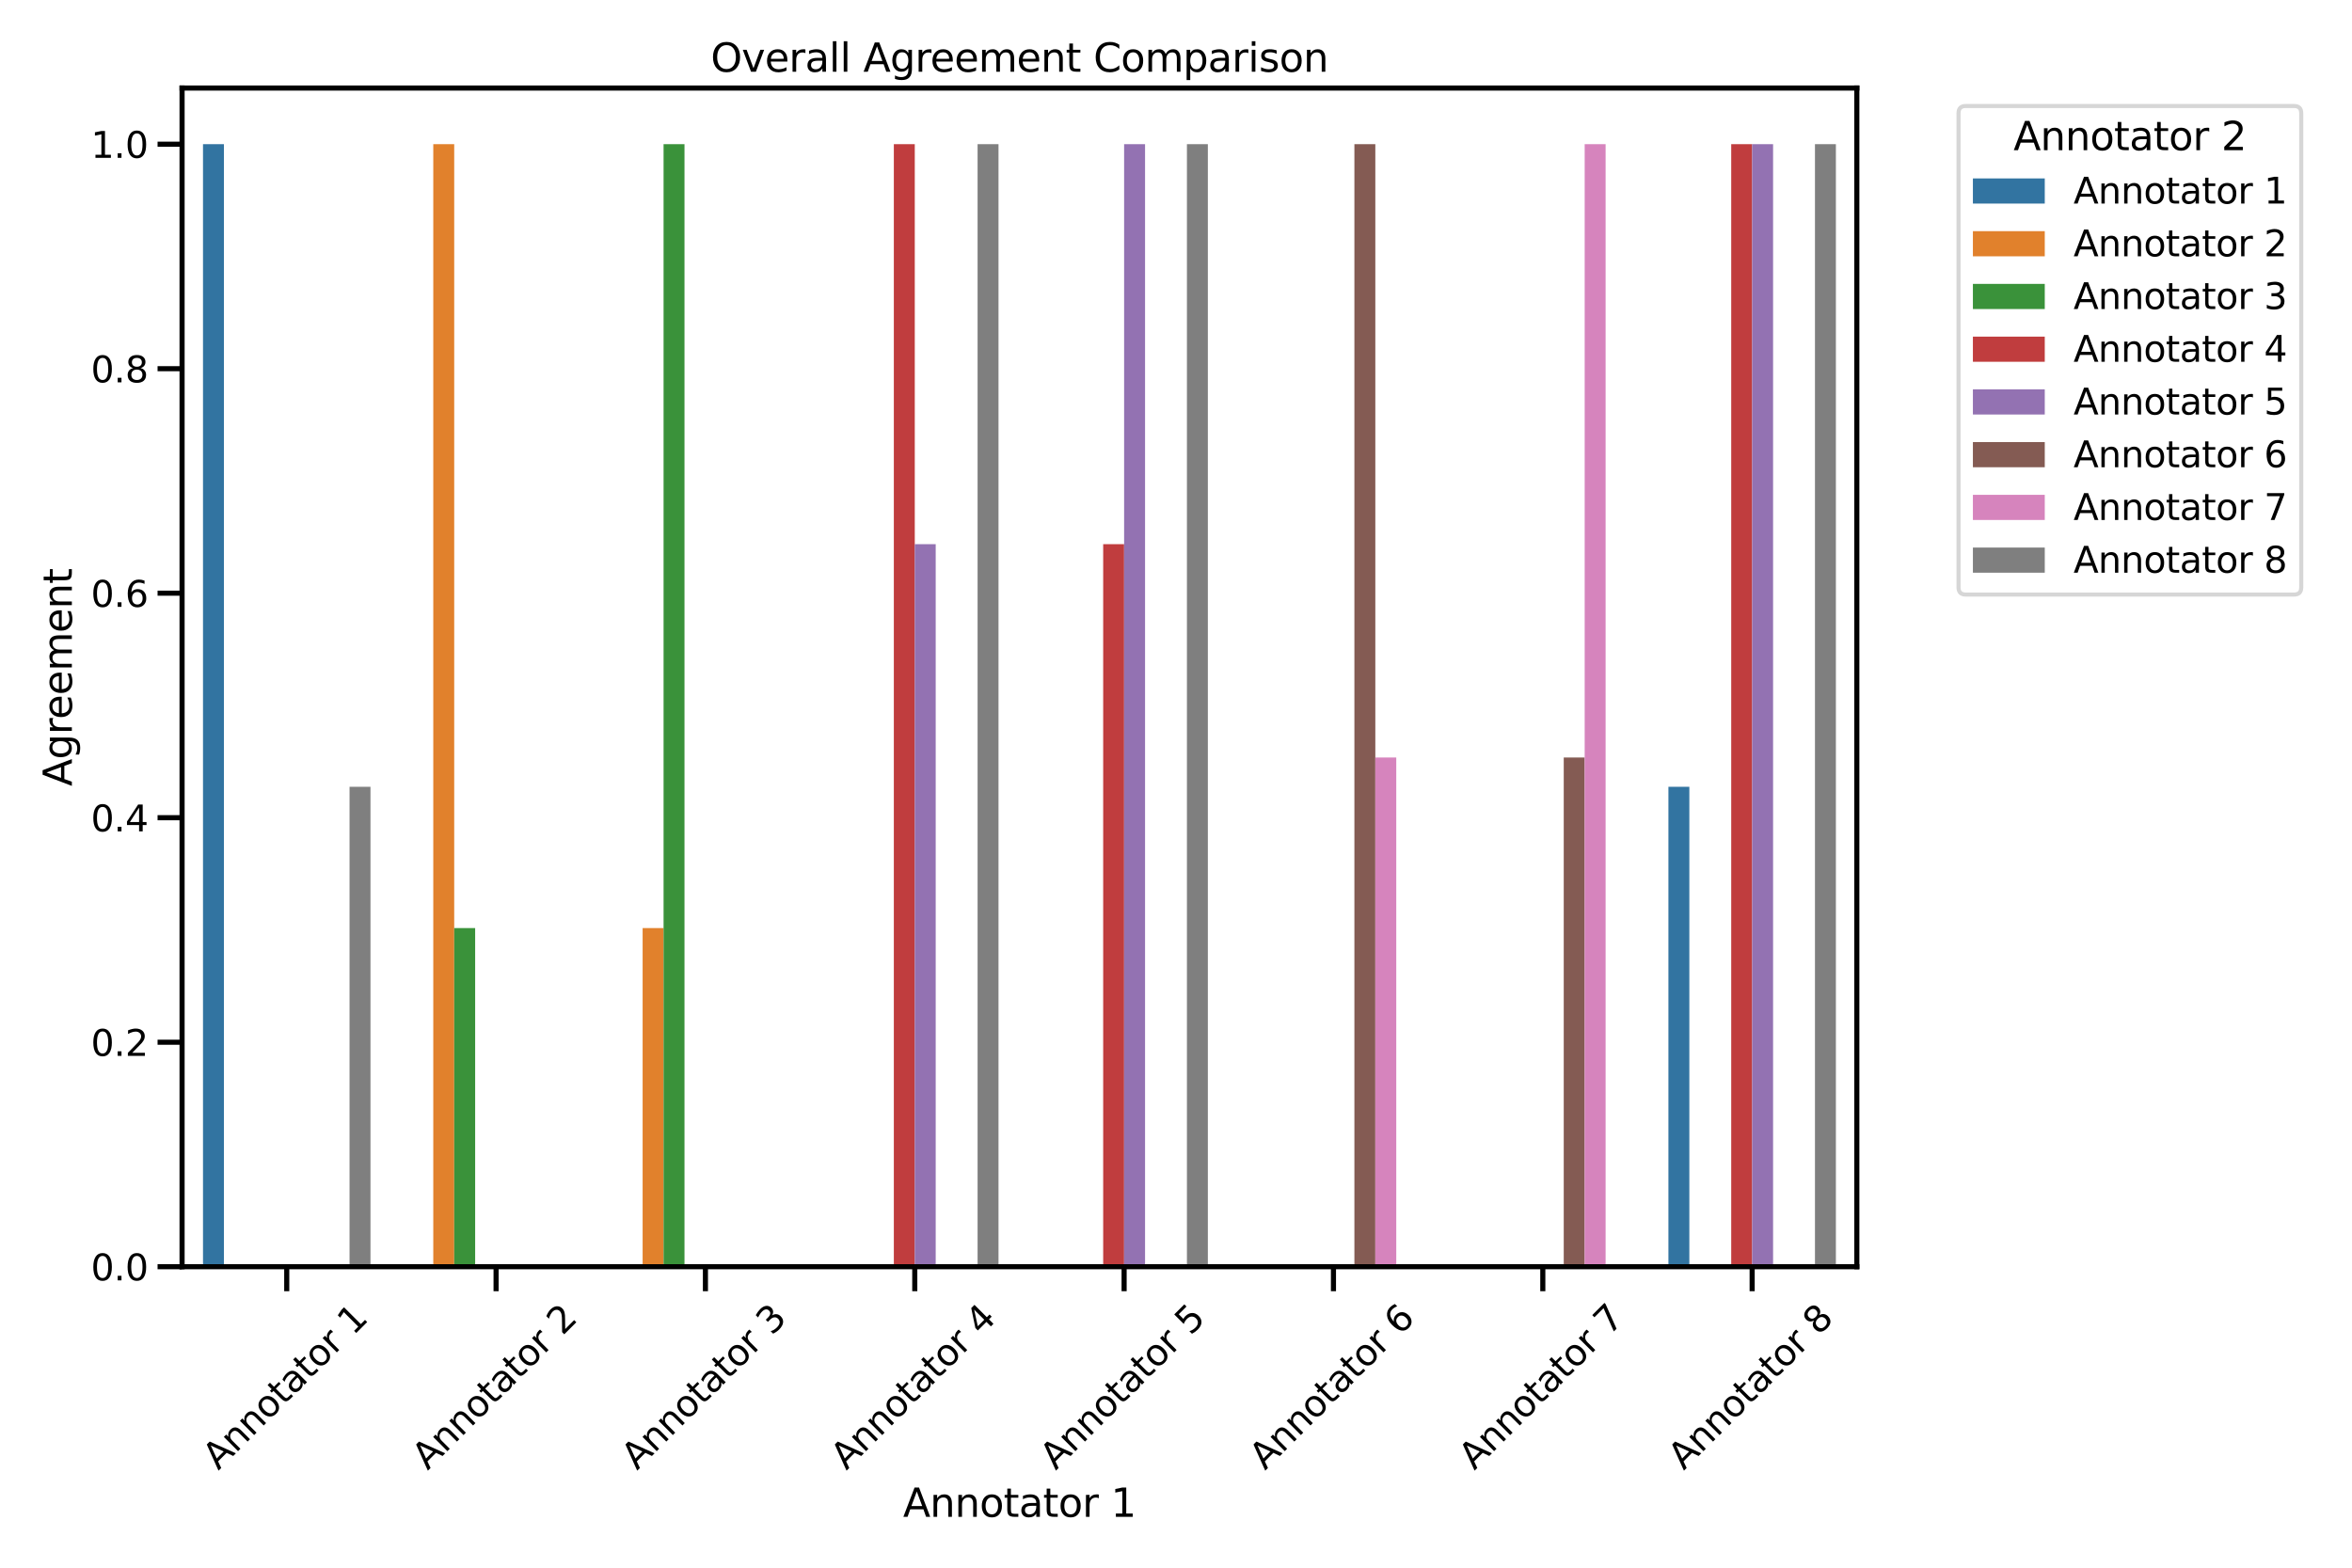 <?xml version="1.0" encoding="utf-8" standalone="no"?>
<!DOCTYPE svg PUBLIC "-//W3C//DTD SVG 1.1//EN"
  "http://www.w3.org/Graphics/SVG/1.1/DTD/svg11.dtd">
<svg xmlns:xlink="http://www.w3.org/1999/xlink" width="864pt" height="576pt" viewBox="0 0 864 576" xmlns="http://www.w3.org/2000/svg" version="1.1">
 <defs>
  <style type="text/css">*{stroke-linejoin: round; stroke-linecap: butt}</style>
 </defs>
 <g id="figure_1">
  <g id="patch_1">
   <path d="M 0 576 
L 864 576 
L 864 0 
L 0 0 
z
" style="fill: #ffffff"/>
  </g>
  <g id="axes_1">
   <g id="patch_2">
    <path d="M 66.882 465.419 
L 682.098 465.419 
L 682.098 32.352 
L 66.882 32.352 
z
" style="fill: #ffffff"/>
   </g>
   <g id="patch_3">
    <path d="M 74.572 465.419 
L 82.262 465.419 
L 82.262 52.974 
L 74.572 52.974 
z
" clip-path="url(#pff9dd5d694)" style="fill: #3274a1"/>
   </g>
   <g id="patch_4">
    <path d="M 612.886 465.419 
L 620.576 465.419 
L 620.576 289.081 
L 612.886 289.081 
z
" clip-path="url(#pff9dd5d694)" style="fill: #3274a1"/>
   </g>
   <g id="patch_5">
    <path d="M 159.164 465.419 
L 166.855 465.419 
L 166.855 52.974 
L 159.164 52.974 
z
" clip-path="url(#pff9dd5d694)" style="fill: #e1812c"/>
   </g>
   <g id="patch_6">
    <path d="M 236.066 465.419 
L 243.757 465.419 
L 243.757 340.99 
L 236.066 340.99 
z
" clip-path="url(#pff9dd5d694)" style="fill: #e1812c"/>
   </g>
   <g id="patch_7">
    <path d="M 166.855 465.419 
L 174.545 465.419 
L 174.545 340.99 
L 166.855 340.99 
z
" clip-path="url(#pff9dd5d694)" style="fill: #3a923a"/>
   </g>
   <g id="patch_8">
    <path d="M 243.757 465.419 
L 251.447 465.419 
L 251.447 52.974 
L 243.757 52.974 
z
" clip-path="url(#pff9dd5d694)" style="fill: #3a923a"/>
   </g>
   <g id="patch_9">
    <path d="M 328.349 465.419 
L 336.039 465.419 
L 336.039 52.974 
L 328.349 52.974 
z
" clip-path="url(#pff9dd5d694)" style="fill: #c03d3e"/>
   </g>
   <g id="patch_10">
    <path d="M 405.251 465.419 
L 412.941 465.419 
L 412.941 199.937 
L 405.251 199.937 
z
" clip-path="url(#pff9dd5d694)" style="fill: #c03d3e"/>
   </g>
   <g id="patch_11">
    <path d="M 635.957 465.419 
L 643.647 465.419 
L 643.647 52.974 
L 635.957 52.974 
z
" clip-path="url(#pff9dd5d694)" style="fill: #c03d3e"/>
   </g>
   <g id="patch_12">
    <path d="M 336.039 465.419 
L 343.729 465.419 
L 343.729 199.937 
L 336.039 199.937 
z
" clip-path="url(#pff9dd5d694)" style="fill: #9372b2"/>
   </g>
   <g id="patch_13">
    <path d="M 412.941 465.419 
L 420.631 465.419 
L 420.631 52.974 
L 412.941 52.974 
z
" clip-path="url(#pff9dd5d694)" style="fill: #9372b2"/>
   </g>
   <g id="patch_14">
    <path d="M 643.647 465.419 
L 651.337 465.419 
L 651.337 52.974 
L 643.647 52.974 
z
" clip-path="url(#pff9dd5d694)" style="fill: #9372b2"/>
   </g>
   <g id="patch_15">
    <path d="M 497.533 465.419 
L 505.223 465.419 
L 505.223 52.974 
L 497.533 52.974 
z
" clip-path="url(#pff9dd5d694)" style="fill: #845b53"/>
   </g>
   <g id="patch_16">
    <path d="M 574.435 465.419 
L 582.125 465.419 
L 582.125 278.312 
L 574.435 278.312 
z
" clip-path="url(#pff9dd5d694)" style="fill: #845b53"/>
   </g>
   <g id="patch_17">
    <path d="M 505.223 465.419 
L 512.914 465.419 
L 512.914 278.312 
L 505.223 278.312 
z
" clip-path="url(#pff9dd5d694)" style="fill: #d684bd"/>
   </g>
   <g id="patch_18">
    <path d="M 582.125 465.419 
L 589.816 465.419 
L 589.816 52.974 
L 582.125 52.974 
z
" clip-path="url(#pff9dd5d694)" style="fill: #d684bd"/>
   </g>
   <g id="patch_19">
    <path d="M 128.404 465.419 
L 136.094 465.419 
L 136.094 289.081 
L 128.404 289.081 
z
" clip-path="url(#pff9dd5d694)" style="fill: #7f7f7f"/>
   </g>
   <g id="patch_20">
    <path d="M 359.11 465.419 
L 366.8 465.419 
L 366.8 52.974 
L 359.11 52.974 
z
" clip-path="url(#pff9dd5d694)" style="fill: #7f7f7f"/>
   </g>
   <g id="patch_21">
    <path d="M 436.012 465.419 
L 443.702 465.419 
L 443.702 52.974 
L 436.012 52.974 
z
" clip-path="url(#pff9dd5d694)" style="fill: #7f7f7f"/>
   </g>
   <g id="patch_22">
    <path d="M 666.718 465.419 
L 674.408 465.419 
L 674.408 52.974 
L 666.718 52.974 
z
" clip-path="url(#pff9dd5d694)" style="fill: #7f7f7f"/>
   </g>
   <g id="patch_23">
    <path d="M 105.333 465.419 
L 105.333 465.419 
L 105.333 465.419 
L 105.333 465.419 
z
" clip-path="url(#pff9dd5d694)" style="fill: #3274a1"/>
   </g>
   <g id="patch_24">
    <path d="M 105.333 465.419 
L 105.333 465.419 
L 105.333 465.419 
L 105.333 465.419 
z
" clip-path="url(#pff9dd5d694)" style="fill: #e1812c"/>
   </g>
   <g id="patch_25">
    <path d="M 105.333 465.419 
L 105.333 465.419 
L 105.333 465.419 
L 105.333 465.419 
z
" clip-path="url(#pff9dd5d694)" style="fill: #3a923a"/>
   </g>
   <g id="patch_26">
    <path d="M 105.333 465.419 
L 105.333 465.419 
L 105.333 465.419 
L 105.333 465.419 
z
" clip-path="url(#pff9dd5d694)" style="fill: #c03d3e"/>
   </g>
   <g id="patch_27">
    <path d="M 105.333 465.419 
L 105.333 465.419 
L 105.333 465.419 
L 105.333 465.419 
z
" clip-path="url(#pff9dd5d694)" style="fill: #9372b2"/>
   </g>
   <g id="patch_28">
    <path d="M 105.333 465.419 
L 105.333 465.419 
L 105.333 465.419 
L 105.333 465.419 
z
" clip-path="url(#pff9dd5d694)" style="fill: #845b53"/>
   </g>
   <g id="patch_29">
    <path d="M 105.333 465.419 
L 105.333 465.419 
L 105.333 465.419 
L 105.333 465.419 
z
" clip-path="url(#pff9dd5d694)" style="fill: #d684bd"/>
   </g>
   <g id="patch_30">
    <path d="M 105.333 465.419 
L 105.333 465.419 
L 105.333 465.419 
L 105.333 465.419 
z
" clip-path="url(#pff9dd5d694)" style="fill: #7f7f7f"/>
   </g>
   <g id="matplotlib.axis_1">
    <g id="xtick_1">
     <g id="line2d_1">
      <defs>
       <path id="mf29fac1e00" d="M 0 0 
L 0 9 
" style="stroke: #000000; stroke-width: 1.875"/>
      </defs>
      <g>
       <use xlink:href="#mf29fac1e00" x="105.333" y="465.419" style="stroke: #000000; stroke-width: 1.875"/>
      </g>
     </g>
     <g id="text_1">
      <!-- Annotator 1 -->
      <g transform="translate(80.2 540.43) rotate(-45) scale(0.132 -0.132)">
       <defs>
        <path id="DejaVuSans-41" d="M 2188 4044 
L 1331 1722 
L 3047 1722 
L 2188 4044 
z
M 1831 4666 
L 2547 4666 
L 4325 0 
L 3669 0 
L 3244 1197 
L 1141 1197 
L 716 0 
L 50 0 
L 1831 4666 
z
" transform="scale(0.016)"/>
        <path id="DejaVuSans-6e" d="M 3513 2113 
L 3513 0 
L 2938 0 
L 2938 2094 
Q 2938 2591 2744 2837 
Q 2550 3084 2163 3084 
Q 1697 3084 1428 2787 
Q 1159 2491 1159 1978 
L 1159 0 
L 581 0 
L 581 3500 
L 1159 3500 
L 1159 2956 
Q 1366 3272 1645 3428 
Q 1925 3584 2291 3584 
Q 2894 3584 3203 3211 
Q 3513 2838 3513 2113 
z
" transform="scale(0.016)"/>
        <path id="DejaVuSans-6f" d="M 1959 3097 
Q 1497 3097 1228 2736 
Q 959 2375 959 1747 
Q 959 1119 1226 758 
Q 1494 397 1959 397 
Q 2419 397 2687 759 
Q 2956 1122 2956 1747 
Q 2956 2369 2687 2733 
Q 2419 3097 1959 3097 
z
M 1959 3584 
Q 2709 3584 3137 3096 
Q 3566 2609 3566 1747 
Q 3566 888 3137 398 
Q 2709 -91 1959 -91 
Q 1206 -91 779 398 
Q 353 888 353 1747 
Q 353 2609 779 3096 
Q 1206 3584 1959 3584 
z
" transform="scale(0.016)"/>
        <path id="DejaVuSans-74" d="M 1172 4494 
L 1172 3500 
L 2356 3500 
L 2356 3053 
L 1172 3053 
L 1172 1153 
Q 1172 725 1289 603 
Q 1406 481 1766 481 
L 2356 481 
L 2356 0 
L 1766 0 
Q 1100 0 847 248 
Q 594 497 594 1153 
L 594 3053 
L 172 3053 
L 172 3500 
L 594 3500 
L 594 4494 
L 1172 4494 
z
" transform="scale(0.016)"/>
        <path id="DejaVuSans-61" d="M 2194 1759 
Q 1497 1759 1228 1600 
Q 959 1441 959 1056 
Q 959 750 1161 570 
Q 1363 391 1709 391 
Q 2188 391 2477 730 
Q 2766 1069 2766 1631 
L 2766 1759 
L 2194 1759 
z
M 3341 1997 
L 3341 0 
L 2766 0 
L 2766 531 
Q 2569 213 2275 61 
Q 1981 -91 1556 -91 
Q 1019 -91 701 211 
Q 384 513 384 1019 
Q 384 1609 779 1909 
Q 1175 2209 1959 2209 
L 2766 2209 
L 2766 2266 
Q 2766 2663 2505 2880 
Q 2244 3097 1772 3097 
Q 1472 3097 1187 3025 
Q 903 2953 641 2809 
L 641 3341 
Q 956 3463 1253 3523 
Q 1550 3584 1831 3584 
Q 2591 3584 2966 3190 
Q 3341 2797 3341 1997 
z
" transform="scale(0.016)"/>
        <path id="DejaVuSans-72" d="M 2631 2963 
Q 2534 3019 2420 3045 
Q 2306 3072 2169 3072 
Q 1681 3072 1420 2755 
Q 1159 2438 1159 1844 
L 1159 0 
L 581 0 
L 581 3500 
L 1159 3500 
L 1159 2956 
Q 1341 3275 1631 3429 
Q 1922 3584 2338 3584 
Q 2397 3584 2469 3576 
Q 2541 3569 2628 3553 
L 2631 2963 
z
" transform="scale(0.016)"/>
        <path id="DejaVuSans-20" transform="scale(0.016)"/>
        <path id="DejaVuSans-31" d="M 794 531 
L 1825 531 
L 1825 4091 
L 703 3866 
L 703 4441 
L 1819 4666 
L 2450 4666 
L 2450 531 
L 3481 531 
L 3481 0 
L 794 0 
L 794 531 
z
" transform="scale(0.016)"/>
       </defs>
       <use xlink:href="#DejaVuSans-41"/>
       <use xlink:href="#DejaVuSans-6e" x="68.408"/>
       <use xlink:href="#DejaVuSans-6e" x="131.787"/>
       <use xlink:href="#DejaVuSans-6f" x="195.166"/>
       <use xlink:href="#DejaVuSans-74" x="256.348"/>
       <use xlink:href="#DejaVuSans-61" x="295.557"/>
       <use xlink:href="#DejaVuSans-74" x="356.836"/>
       <use xlink:href="#DejaVuSans-6f" x="396.045"/>
       <use xlink:href="#DejaVuSans-72" x="457.227"/>
       <use xlink:href="#DejaVuSans-20" x="498.34"/>
       <use xlink:href="#DejaVuSans-31" x="530.127"/>
      </g>
     </g>
    </g>
    <g id="xtick_2">
     <g id="line2d_2">
      <g>
       <use xlink:href="#mf29fac1e00" x="182.235" y="465.419" style="stroke: #000000; stroke-width: 1.875"/>
      </g>
     </g>
     <g id="text_2">
      <!-- Annotator 2 -->
      <g transform="translate(157.102 540.43) rotate(-45) scale(0.132 -0.132)">
       <defs>
        <path id="DejaVuSans-32" d="M 1228 531 
L 3431 531 
L 3431 0 
L 469 0 
L 469 531 
Q 828 903 1448 1529 
Q 2069 2156 2228 2338 
Q 2531 2678 2651 2914 
Q 2772 3150 2772 3378 
Q 2772 3750 2511 3984 
Q 2250 4219 1831 4219 
Q 1534 4219 1204 4116 
Q 875 4013 500 3803 
L 500 4441 
Q 881 4594 1212 4672 
Q 1544 4750 1819 4750 
Q 2544 4750 2975 4387 
Q 3406 4025 3406 3419 
Q 3406 3131 3298 2873 
Q 3191 2616 2906 2266 
Q 2828 2175 2409 1742 
Q 1991 1309 1228 531 
z
" transform="scale(0.016)"/>
       </defs>
       <use xlink:href="#DejaVuSans-41"/>
       <use xlink:href="#DejaVuSans-6e" x="68.408"/>
       <use xlink:href="#DejaVuSans-6e" x="131.787"/>
       <use xlink:href="#DejaVuSans-6f" x="195.166"/>
       <use xlink:href="#DejaVuSans-74" x="256.348"/>
       <use xlink:href="#DejaVuSans-61" x="295.557"/>
       <use xlink:href="#DejaVuSans-74" x="356.836"/>
       <use xlink:href="#DejaVuSans-6f" x="396.045"/>
       <use xlink:href="#DejaVuSans-72" x="457.227"/>
       <use xlink:href="#DejaVuSans-20" x="498.34"/>
       <use xlink:href="#DejaVuSans-32" x="530.127"/>
      </g>
     </g>
    </g>
    <g id="xtick_3">
     <g id="line2d_3">
      <g>
       <use xlink:href="#mf29fac1e00" x="259.137" y="465.419" style="stroke: #000000; stroke-width: 1.875"/>
      </g>
     </g>
     <g id="text_3">
      <!-- Annotator 3 -->
      <g transform="translate(234.004 540.43) rotate(-45) scale(0.132 -0.132)">
       <defs>
        <path id="DejaVuSans-33" d="M 2597 2516 
Q 3050 2419 3304 2112 
Q 3559 1806 3559 1356 
Q 3559 666 3084 287 
Q 2609 -91 1734 -91 
Q 1441 -91 1130 -33 
Q 819 25 488 141 
L 488 750 
Q 750 597 1062 519 
Q 1375 441 1716 441 
Q 2309 441 2620 675 
Q 2931 909 2931 1356 
Q 2931 1769 2642 2001 
Q 2353 2234 1838 2234 
L 1294 2234 
L 1294 2753 
L 1863 2753 
Q 2328 2753 2575 2939 
Q 2822 3125 2822 3475 
Q 2822 3834 2567 4026 
Q 2313 4219 1838 4219 
Q 1578 4219 1281 4162 
Q 984 4106 628 3988 
L 628 4550 
Q 988 4650 1302 4700 
Q 1616 4750 1894 4750 
Q 2613 4750 3031 4423 
Q 3450 4097 3450 3541 
Q 3450 3153 3228 2886 
Q 3006 2619 2597 2516 
z
" transform="scale(0.016)"/>
       </defs>
       <use xlink:href="#DejaVuSans-41"/>
       <use xlink:href="#DejaVuSans-6e" x="68.408"/>
       <use xlink:href="#DejaVuSans-6e" x="131.787"/>
       <use xlink:href="#DejaVuSans-6f" x="195.166"/>
       <use xlink:href="#DejaVuSans-74" x="256.348"/>
       <use xlink:href="#DejaVuSans-61" x="295.557"/>
       <use xlink:href="#DejaVuSans-74" x="356.836"/>
       <use xlink:href="#DejaVuSans-6f" x="396.045"/>
       <use xlink:href="#DejaVuSans-72" x="457.227"/>
       <use xlink:href="#DejaVuSans-20" x="498.34"/>
       <use xlink:href="#DejaVuSans-33" x="530.127"/>
      </g>
     </g>
    </g>
    <g id="xtick_4">
     <g id="line2d_4">
      <g>
       <use xlink:href="#mf29fac1e00" x="336.039" y="465.419" style="stroke: #000000; stroke-width: 1.875"/>
      </g>
     </g>
     <g id="text_4">
      <!-- Annotator 4 -->
      <g transform="translate(310.906 540.43) rotate(-45) scale(0.132 -0.132)">
       <defs>
        <path id="DejaVuSans-34" d="M 2419 4116 
L 825 1625 
L 2419 1625 
L 2419 4116 
z
M 2253 4666 
L 3047 4666 
L 3047 1625 
L 3713 1625 
L 3713 1100 
L 3047 1100 
L 3047 0 
L 2419 0 
L 2419 1100 
L 313 1100 
L 313 1709 
L 2253 4666 
z
" transform="scale(0.016)"/>
       </defs>
       <use xlink:href="#DejaVuSans-41"/>
       <use xlink:href="#DejaVuSans-6e" x="68.408"/>
       <use xlink:href="#DejaVuSans-6e" x="131.787"/>
       <use xlink:href="#DejaVuSans-6f" x="195.166"/>
       <use xlink:href="#DejaVuSans-74" x="256.348"/>
       <use xlink:href="#DejaVuSans-61" x="295.557"/>
       <use xlink:href="#DejaVuSans-74" x="356.836"/>
       <use xlink:href="#DejaVuSans-6f" x="396.045"/>
       <use xlink:href="#DejaVuSans-72" x="457.227"/>
       <use xlink:href="#DejaVuSans-20" x="498.34"/>
       <use xlink:href="#DejaVuSans-34" x="530.127"/>
      </g>
     </g>
    </g>
    <g id="xtick_5">
     <g id="line2d_5">
      <g>
       <use xlink:href="#mf29fac1e00" x="412.941" y="465.419" style="stroke: #000000; stroke-width: 1.875"/>
      </g>
     </g>
     <g id="text_5">
      <!-- Annotator 5 -->
      <g transform="translate(387.808 540.43) rotate(-45) scale(0.132 -0.132)">
       <defs>
        <path id="DejaVuSans-35" d="M 691 4666 
L 3169 4666 
L 3169 4134 
L 1269 4134 
L 1269 2991 
Q 1406 3038 1543 3061 
Q 1681 3084 1819 3084 
Q 2600 3084 3056 2656 
Q 3513 2228 3513 1497 
Q 3513 744 3044 326 
Q 2575 -91 1722 -91 
Q 1428 -91 1123 -41 
Q 819 9 494 109 
L 494 744 
Q 775 591 1075 516 
Q 1375 441 1709 441 
Q 2250 441 2565 725 
Q 2881 1009 2881 1497 
Q 2881 1984 2565 2268 
Q 2250 2553 1709 2553 
Q 1456 2553 1204 2497 
Q 953 2441 691 2322 
L 691 4666 
z
" transform="scale(0.016)"/>
       </defs>
       <use xlink:href="#DejaVuSans-41"/>
       <use xlink:href="#DejaVuSans-6e" x="68.408"/>
       <use xlink:href="#DejaVuSans-6e" x="131.787"/>
       <use xlink:href="#DejaVuSans-6f" x="195.166"/>
       <use xlink:href="#DejaVuSans-74" x="256.348"/>
       <use xlink:href="#DejaVuSans-61" x="295.557"/>
       <use xlink:href="#DejaVuSans-74" x="356.836"/>
       <use xlink:href="#DejaVuSans-6f" x="396.045"/>
       <use xlink:href="#DejaVuSans-72" x="457.227"/>
       <use xlink:href="#DejaVuSans-20" x="498.34"/>
       <use xlink:href="#DejaVuSans-35" x="530.127"/>
      </g>
     </g>
    </g>
    <g id="xtick_6">
     <g id="line2d_6">
      <g>
       <use xlink:href="#mf29fac1e00" x="489.843" y="465.419" style="stroke: #000000; stroke-width: 1.875"/>
      </g>
     </g>
     <g id="text_6">
      <!-- Annotator 6 -->
      <g transform="translate(464.71 540.43) rotate(-45) scale(0.132 -0.132)">
       <defs>
        <path id="DejaVuSans-36" d="M 2113 2584 
Q 1688 2584 1439 2293 
Q 1191 2003 1191 1497 
Q 1191 994 1439 701 
Q 1688 409 2113 409 
Q 2538 409 2786 701 
Q 3034 994 3034 1497 
Q 3034 2003 2786 2293 
Q 2538 2584 2113 2584 
z
M 3366 4563 
L 3366 3988 
Q 3128 4100 2886 4159 
Q 2644 4219 2406 4219 
Q 1781 4219 1451 3797 
Q 1122 3375 1075 2522 
Q 1259 2794 1537 2939 
Q 1816 3084 2150 3084 
Q 2853 3084 3261 2657 
Q 3669 2231 3669 1497 
Q 3669 778 3244 343 
Q 2819 -91 2113 -91 
Q 1303 -91 875 529 
Q 447 1150 447 2328 
Q 447 3434 972 4092 
Q 1497 4750 2381 4750 
Q 2619 4750 2861 4703 
Q 3103 4656 3366 4563 
z
" transform="scale(0.016)"/>
       </defs>
       <use xlink:href="#DejaVuSans-41"/>
       <use xlink:href="#DejaVuSans-6e" x="68.408"/>
       <use xlink:href="#DejaVuSans-6e" x="131.787"/>
       <use xlink:href="#DejaVuSans-6f" x="195.166"/>
       <use xlink:href="#DejaVuSans-74" x="256.348"/>
       <use xlink:href="#DejaVuSans-61" x="295.557"/>
       <use xlink:href="#DejaVuSans-74" x="356.836"/>
       <use xlink:href="#DejaVuSans-6f" x="396.045"/>
       <use xlink:href="#DejaVuSans-72" x="457.227"/>
       <use xlink:href="#DejaVuSans-20" x="498.34"/>
       <use xlink:href="#DejaVuSans-36" x="530.127"/>
      </g>
     </g>
    </g>
    <g id="xtick_7">
     <g id="line2d_7">
      <g>
       <use xlink:href="#mf29fac1e00" x="566.745" y="465.419" style="stroke: #000000; stroke-width: 1.875"/>
      </g>
     </g>
     <g id="text_7">
      <!-- Annotator 7 -->
      <g transform="translate(541.612 540.43) rotate(-45) scale(0.132 -0.132)">
       <defs>
        <path id="DejaVuSans-37" d="M 525 4666 
L 3525 4666 
L 3525 4397 
L 1831 0 
L 1172 0 
L 2766 4134 
L 525 4134 
L 525 4666 
z
" transform="scale(0.016)"/>
       </defs>
       <use xlink:href="#DejaVuSans-41"/>
       <use xlink:href="#DejaVuSans-6e" x="68.408"/>
       <use xlink:href="#DejaVuSans-6e" x="131.787"/>
       <use xlink:href="#DejaVuSans-6f" x="195.166"/>
       <use xlink:href="#DejaVuSans-74" x="256.348"/>
       <use xlink:href="#DejaVuSans-61" x="295.557"/>
       <use xlink:href="#DejaVuSans-74" x="356.836"/>
       <use xlink:href="#DejaVuSans-6f" x="396.045"/>
       <use xlink:href="#DejaVuSans-72" x="457.227"/>
       <use xlink:href="#DejaVuSans-20" x="498.34"/>
       <use xlink:href="#DejaVuSans-37" x="530.127"/>
      </g>
     </g>
    </g>
    <g id="xtick_8">
     <g id="line2d_8">
      <g>
       <use xlink:href="#mf29fac1e00" x="643.647" y="465.419" style="stroke: #000000; stroke-width: 1.875"/>
      </g>
     </g>
     <g id="text_8">
      <!-- Annotator 8 -->
      <g transform="translate(618.514 540.43) rotate(-45) scale(0.132 -0.132)">
       <defs>
        <path id="DejaVuSans-38" d="M 2034 2216 
Q 1584 2216 1326 1975 
Q 1069 1734 1069 1313 
Q 1069 891 1326 650 
Q 1584 409 2034 409 
Q 2484 409 2743 651 
Q 3003 894 3003 1313 
Q 3003 1734 2745 1975 
Q 2488 2216 2034 2216 
z
M 1403 2484 
Q 997 2584 770 2862 
Q 544 3141 544 3541 
Q 544 4100 942 4425 
Q 1341 4750 2034 4750 
Q 2731 4750 3128 4425 
Q 3525 4100 3525 3541 
Q 3525 3141 3298 2862 
Q 3072 2584 2669 2484 
Q 3125 2378 3379 2068 
Q 3634 1759 3634 1313 
Q 3634 634 3220 271 
Q 2806 -91 2034 -91 
Q 1263 -91 848 271 
Q 434 634 434 1313 
Q 434 1759 690 2068 
Q 947 2378 1403 2484 
z
M 1172 3481 
Q 1172 3119 1398 2916 
Q 1625 2713 2034 2713 
Q 2441 2713 2670 2916 
Q 2900 3119 2900 3481 
Q 2900 3844 2670 4047 
Q 2441 4250 2034 4250 
Q 1625 4250 1398 4047 
Q 1172 3844 1172 3481 
z
" transform="scale(0.016)"/>
       </defs>
       <use xlink:href="#DejaVuSans-41"/>
       <use xlink:href="#DejaVuSans-6e" x="68.408"/>
       <use xlink:href="#DejaVuSans-6e" x="131.787"/>
       <use xlink:href="#DejaVuSans-6f" x="195.166"/>
       <use xlink:href="#DejaVuSans-74" x="256.348"/>
       <use xlink:href="#DejaVuSans-61" x="295.557"/>
       <use xlink:href="#DejaVuSans-74" x="356.836"/>
       <use xlink:href="#DejaVuSans-6f" x="396.045"/>
       <use xlink:href="#DejaVuSans-72" x="457.227"/>
       <use xlink:href="#DejaVuSans-20" x="498.34"/>
       <use xlink:href="#DejaVuSans-38" x="530.127"/>
      </g>
     </g>
    </g>
    <g id="text_9">
     <!-- Annotator 1 -->
     <g transform="translate(331.741 557.312) scale(0.144 -0.144)">
      <use xlink:href="#DejaVuSans-41"/>
      <use xlink:href="#DejaVuSans-6e" x="68.408"/>
      <use xlink:href="#DejaVuSans-6e" x="131.787"/>
      <use xlink:href="#DejaVuSans-6f" x="195.166"/>
      <use xlink:href="#DejaVuSans-74" x="256.348"/>
      <use xlink:href="#DejaVuSans-61" x="295.557"/>
      <use xlink:href="#DejaVuSans-74" x="356.836"/>
      <use xlink:href="#DejaVuSans-6f" x="396.045"/>
      <use xlink:href="#DejaVuSans-72" x="457.227"/>
      <use xlink:href="#DejaVuSans-20" x="498.34"/>
      <use xlink:href="#DejaVuSans-31" x="530.127"/>
     </g>
    </g>
   </g>
   <g id="matplotlib.axis_2">
    <g id="ytick_1">
     <g id="line2d_9">
      <defs>
       <path id="m77f60bccbf" d="M 0 0 
L -9 0 
" style="stroke: #000000; stroke-width: 1.875"/>
      </defs>
      <g>
       <use xlink:href="#m77f60bccbf" x="66.882" y="465.419" style="stroke: #000000; stroke-width: 1.875"/>
      </g>
     </g>
     <g id="text_10">
      <!-- 0.0 -->
      <g transform="translate(33.39 470.434) scale(0.132 -0.132)">
       <defs>
        <path id="DejaVuSans-30" d="M 2034 4250 
Q 1547 4250 1301 3770 
Q 1056 3291 1056 2328 
Q 1056 1369 1301 889 
Q 1547 409 2034 409 
Q 2525 409 2770 889 
Q 3016 1369 3016 2328 
Q 3016 3291 2770 3770 
Q 2525 4250 2034 4250 
z
M 2034 4750 
Q 2819 4750 3233 4129 
Q 3647 3509 3647 2328 
Q 3647 1150 3233 529 
Q 2819 -91 2034 -91 
Q 1250 -91 836 529 
Q 422 1150 422 2328 
Q 422 3509 836 4129 
Q 1250 4750 2034 4750 
z
" transform="scale(0.016)"/>
        <path id="DejaVuSans-2e" d="M 684 794 
L 1344 794 
L 1344 0 
L 684 0 
L 684 794 
z
" transform="scale(0.016)"/>
       </defs>
       <use xlink:href="#DejaVuSans-30"/>
       <use xlink:href="#DejaVuSans-2e" x="63.623"/>
       <use xlink:href="#DejaVuSans-30" x="95.41"/>
      </g>
     </g>
    </g>
    <g id="ytick_2">
     <g id="line2d_10">
      <g>
       <use xlink:href="#m77f60bccbf" x="66.882" y="382.93" style="stroke: #000000; stroke-width: 1.875"/>
      </g>
     </g>
     <g id="text_11">
      <!-- 0.2 -->
      <g transform="translate(33.39 387.945) scale(0.132 -0.132)">
       <use xlink:href="#DejaVuSans-30"/>
       <use xlink:href="#DejaVuSans-2e" x="63.623"/>
       <use xlink:href="#DejaVuSans-32" x="95.41"/>
      </g>
     </g>
    </g>
    <g id="ytick_3">
     <g id="line2d_11">
      <g>
       <use xlink:href="#m77f60bccbf" x="66.882" y="300.441" style="stroke: #000000; stroke-width: 1.875"/>
      </g>
     </g>
     <g id="text_12">
      <!-- 0.4 -->
      <g transform="translate(33.39 305.456) scale(0.132 -0.132)">
       <use xlink:href="#DejaVuSans-30"/>
       <use xlink:href="#DejaVuSans-2e" x="63.623"/>
       <use xlink:href="#DejaVuSans-34" x="95.41"/>
      </g>
     </g>
    </g>
    <g id="ytick_4">
     <g id="line2d_12">
      <g>
       <use xlink:href="#m77f60bccbf" x="66.882" y="217.952" style="stroke: #000000; stroke-width: 1.875"/>
      </g>
     </g>
     <g id="text_13">
      <!-- 0.6 -->
      <g transform="translate(33.39 222.967) scale(0.132 -0.132)">
       <use xlink:href="#DejaVuSans-30"/>
       <use xlink:href="#DejaVuSans-2e" x="63.623"/>
       <use xlink:href="#DejaVuSans-36" x="95.41"/>
      </g>
     </g>
    </g>
    <g id="ytick_5">
     <g id="line2d_13">
      <g>
       <use xlink:href="#m77f60bccbf" x="66.882" y="135.463" style="stroke: #000000; stroke-width: 1.875"/>
      </g>
     </g>
     <g id="text_14">
      <!-- 0.8 -->
      <g transform="translate(33.39 140.478) scale(0.132 -0.132)">
       <use xlink:href="#DejaVuSans-30"/>
       <use xlink:href="#DejaVuSans-2e" x="63.623"/>
       <use xlink:href="#DejaVuSans-38" x="95.41"/>
      </g>
     </g>
    </g>
    <g id="ytick_6">
     <g id="line2d_14">
      <g>
       <use xlink:href="#m77f60bccbf" x="66.882" y="52.974" style="stroke: #000000; stroke-width: 1.875"/>
      </g>
     </g>
     <g id="text_15">
      <!-- 1.0 -->
      <g transform="translate(33.39 57.989) scale(0.132 -0.132)">
       <use xlink:href="#DejaVuSans-31"/>
       <use xlink:href="#DejaVuSans-2e" x="63.623"/>
       <use xlink:href="#DejaVuSans-30" x="95.41"/>
      </g>
     </g>
    </g>
    <g id="text_16">
     <!-- Agreement -->
     <g transform="translate(26.395 288.869) rotate(-90) scale(0.144 -0.144)">
      <defs>
       <path id="DejaVuSans-67" d="M 2906 1791 
Q 2906 2416 2648 2759 
Q 2391 3103 1925 3103 
Q 1463 3103 1205 2759 
Q 947 2416 947 1791 
Q 947 1169 1205 825 
Q 1463 481 1925 481 
Q 2391 481 2648 825 
Q 2906 1169 2906 1791 
z
M 3481 434 
Q 3481 -459 3084 -895 
Q 2688 -1331 1869 -1331 
Q 1566 -1331 1297 -1286 
Q 1028 -1241 775 -1147 
L 775 -588 
Q 1028 -725 1275 -790 
Q 1522 -856 1778 -856 
Q 2344 -856 2625 -561 
Q 2906 -266 2906 331 
L 2906 616 
Q 2728 306 2450 153 
Q 2172 0 1784 0 
Q 1141 0 747 490 
Q 353 981 353 1791 
Q 353 2603 747 3093 
Q 1141 3584 1784 3584 
Q 2172 3584 2450 3431 
Q 2728 3278 2906 2969 
L 2906 3500 
L 3481 3500 
L 3481 434 
z
" transform="scale(0.016)"/>
       <path id="DejaVuSans-65" d="M 3597 1894 
L 3597 1613 
L 953 1613 
Q 991 1019 1311 708 
Q 1631 397 2203 397 
Q 2534 397 2845 478 
Q 3156 559 3463 722 
L 3463 178 
Q 3153 47 2828 -22 
Q 2503 -91 2169 -91 
Q 1331 -91 842 396 
Q 353 884 353 1716 
Q 353 2575 817 3079 
Q 1281 3584 2069 3584 
Q 2775 3584 3186 3129 
Q 3597 2675 3597 1894 
z
M 3022 2063 
Q 3016 2534 2758 2815 
Q 2500 3097 2075 3097 
Q 1594 3097 1305 2825 
Q 1016 2553 972 2059 
L 3022 2063 
z
" transform="scale(0.016)"/>
       <path id="DejaVuSans-6d" d="M 3328 2828 
Q 3544 3216 3844 3400 
Q 4144 3584 4550 3584 
Q 5097 3584 5394 3201 
Q 5691 2819 5691 2113 
L 5691 0 
L 5113 0 
L 5113 2094 
Q 5113 2597 4934 2840 
Q 4756 3084 4391 3084 
Q 3944 3084 3684 2787 
Q 3425 2491 3425 1978 
L 3425 0 
L 2847 0 
L 2847 2094 
Q 2847 2600 2669 2842 
Q 2491 3084 2119 3084 
Q 1678 3084 1418 2786 
Q 1159 2488 1159 1978 
L 1159 0 
L 581 0 
L 581 3500 
L 1159 3500 
L 1159 2956 
Q 1356 3278 1631 3431 
Q 1906 3584 2284 3584 
Q 2666 3584 2933 3390 
Q 3200 3197 3328 2828 
z
" transform="scale(0.016)"/>
      </defs>
      <use xlink:href="#DejaVuSans-41"/>
      <use xlink:href="#DejaVuSans-67" x="68.408"/>
      <use xlink:href="#DejaVuSans-72" x="131.885"/>
      <use xlink:href="#DejaVuSans-65" x="170.748"/>
      <use xlink:href="#DejaVuSans-65" x="232.271"/>
      <use xlink:href="#DejaVuSans-6d" x="293.795"/>
      <use xlink:href="#DejaVuSans-65" x="391.207"/>
      <use xlink:href="#DejaVuSans-6e" x="452.73"/>
      <use xlink:href="#DejaVuSans-74" x="516.109"/>
     </g>
    </g>
   </g>
   <g id="line2d_15">
    <path clip-path="url(#pff9dd5d694)" style="fill: none; stroke: #424242; stroke-width: 3.375; stroke-linecap: square"/>
   </g>
   <g id="line2d_16">
    <path clip-path="url(#pff9dd5d694)" style="fill: none; stroke: #424242; stroke-width: 3.375; stroke-linecap: square"/>
   </g>
   <g id="line2d_17">
    <path clip-path="url(#pff9dd5d694)" style="fill: none; stroke: #424242; stroke-width: 3.375; stroke-linecap: square"/>
   </g>
   <g id="line2d_18">
    <path clip-path="url(#pff9dd5d694)" style="fill: none; stroke: #424242; stroke-width: 3.375; stroke-linecap: square"/>
   </g>
   <g id="line2d_19">
    <path clip-path="url(#pff9dd5d694)" style="fill: none; stroke: #424242; stroke-width: 3.375; stroke-linecap: square"/>
   </g>
   <g id="line2d_20">
    <path clip-path="url(#pff9dd5d694)" style="fill: none; stroke: #424242; stroke-width: 3.375; stroke-linecap: square"/>
   </g>
   <g id="line2d_21">
    <path clip-path="url(#pff9dd5d694)" style="fill: none; stroke: #424242; stroke-width: 3.375; stroke-linecap: square"/>
   </g>
   <g id="line2d_22">
    <path clip-path="url(#pff9dd5d694)" style="fill: none; stroke: #424242; stroke-width: 3.375; stroke-linecap: square"/>
   </g>
   <g id="line2d_23">
    <path clip-path="url(#pff9dd5d694)" style="fill: none; stroke: #424242; stroke-width: 3.375; stroke-linecap: square"/>
   </g>
   <g id="line2d_24">
    <path clip-path="url(#pff9dd5d694)" style="fill: none; stroke: #424242; stroke-width: 3.375; stroke-linecap: square"/>
   </g>
   <g id="line2d_25">
    <path clip-path="url(#pff9dd5d694)" style="fill: none; stroke: #424242; stroke-width: 3.375; stroke-linecap: square"/>
   </g>
   <g id="line2d_26">
    <path clip-path="url(#pff9dd5d694)" style="fill: none; stroke: #424242; stroke-width: 3.375; stroke-linecap: square"/>
   </g>
   <g id="line2d_27">
    <path clip-path="url(#pff9dd5d694)" style="fill: none; stroke: #424242; stroke-width: 3.375; stroke-linecap: square"/>
   </g>
   <g id="line2d_28">
    <path clip-path="url(#pff9dd5d694)" style="fill: none; stroke: #424242; stroke-width: 3.375; stroke-linecap: square"/>
   </g>
   <g id="line2d_29">
    <path clip-path="url(#pff9dd5d694)" style="fill: none; stroke: #424242; stroke-width: 3.375; stroke-linecap: square"/>
   </g>
   <g id="line2d_30">
    <path clip-path="url(#pff9dd5d694)" style="fill: none; stroke: #424242; stroke-width: 3.375; stroke-linecap: square"/>
   </g>
   <g id="line2d_31">
    <path clip-path="url(#pff9dd5d694)" style="fill: none; stroke: #424242; stroke-width: 3.375; stroke-linecap: square"/>
   </g>
   <g id="line2d_32">
    <path clip-path="url(#pff9dd5d694)" style="fill: none; stroke: #424242; stroke-width: 3.375; stroke-linecap: square"/>
   </g>
   <g id="line2d_33">
    <path clip-path="url(#pff9dd5d694)" style="fill: none; stroke: #424242; stroke-width: 3.375; stroke-linecap: square"/>
   </g>
   <g id="line2d_34">
    <path clip-path="url(#pff9dd5d694)" style="fill: none; stroke: #424242; stroke-width: 3.375; stroke-linecap: square"/>
   </g>
   <g id="patch_31">
    <path d="M 66.882 465.419 
L 66.882 32.352 
" style="fill: none; stroke: #000000; stroke-width: 1.875; stroke-linejoin: miter; stroke-linecap: square"/>
   </g>
   <g id="patch_32">
    <path d="M 682.098 465.419 
L 682.098 32.352 
" style="fill: none; stroke: #000000; stroke-width: 1.875; stroke-linejoin: miter; stroke-linecap: square"/>
   </g>
   <g id="patch_33">
    <path d="M 66.882 465.419 
L 682.098 465.419 
" style="fill: none; stroke: #000000; stroke-width: 1.875; stroke-linejoin: miter; stroke-linecap: square"/>
   </g>
   <g id="patch_34">
    <path d="M 66.882 32.352 
L 682.098 32.352 
" style="fill: none; stroke: #000000; stroke-width: 1.875; stroke-linejoin: miter; stroke-linecap: square"/>
   </g>
   <g id="text_17">
    <!-- Overall Agreement Comparison -->
    <g transform="translate(261.089 26.352) scale(0.144 -0.144)">
     <defs>
      <path id="DejaVuSans-4f" d="M 2522 4238 
Q 1834 4238 1429 3725 
Q 1025 3213 1025 2328 
Q 1025 1447 1429 934 
Q 1834 422 2522 422 
Q 3209 422 3611 934 
Q 4013 1447 4013 2328 
Q 4013 3213 3611 3725 
Q 3209 4238 2522 4238 
z
M 2522 4750 
Q 3503 4750 4090 4092 
Q 4678 3434 4678 2328 
Q 4678 1225 4090 567 
Q 3503 -91 2522 -91 
Q 1538 -91 948 565 
Q 359 1222 359 2328 
Q 359 3434 948 4092 
Q 1538 4750 2522 4750 
z
" transform="scale(0.016)"/>
      <path id="DejaVuSans-76" d="M 191 3500 
L 800 3500 
L 1894 563 
L 2988 3500 
L 3597 3500 
L 2284 0 
L 1503 0 
L 191 3500 
z
" transform="scale(0.016)"/>
      <path id="DejaVuSans-6c" d="M 603 4863 
L 1178 4863 
L 1178 0 
L 603 0 
L 603 4863 
z
" transform="scale(0.016)"/>
      <path id="DejaVuSans-43" d="M 4122 4306 
L 4122 3641 
Q 3803 3938 3442 4084 
Q 3081 4231 2675 4231 
Q 1875 4231 1450 3742 
Q 1025 3253 1025 2328 
Q 1025 1406 1450 917 
Q 1875 428 2675 428 
Q 3081 428 3442 575 
Q 3803 722 4122 1019 
L 4122 359 
Q 3791 134 3420 21 
Q 3050 -91 2638 -91 
Q 1578 -91 968 557 
Q 359 1206 359 2328 
Q 359 3453 968 4101 
Q 1578 4750 2638 4750 
Q 3056 4750 3426 4639 
Q 3797 4528 4122 4306 
z
" transform="scale(0.016)"/>
      <path id="DejaVuSans-70" d="M 1159 525 
L 1159 -1331 
L 581 -1331 
L 581 3500 
L 1159 3500 
L 1159 2969 
Q 1341 3281 1617 3432 
Q 1894 3584 2278 3584 
Q 2916 3584 3314 3078 
Q 3713 2572 3713 1747 
Q 3713 922 3314 415 
Q 2916 -91 2278 -91 
Q 1894 -91 1617 61 
Q 1341 213 1159 525 
z
M 3116 1747 
Q 3116 2381 2855 2742 
Q 2594 3103 2138 3103 
Q 1681 3103 1420 2742 
Q 1159 2381 1159 1747 
Q 1159 1113 1420 752 
Q 1681 391 2138 391 
Q 2594 391 2855 752 
Q 3116 1113 3116 1747 
z
" transform="scale(0.016)"/>
      <path id="DejaVuSans-69" d="M 603 3500 
L 1178 3500 
L 1178 0 
L 603 0 
L 603 3500 
z
M 603 4863 
L 1178 4863 
L 1178 4134 
L 603 4134 
L 603 4863 
z
" transform="scale(0.016)"/>
      <path id="DejaVuSans-73" d="M 2834 3397 
L 2834 2853 
Q 2591 2978 2328 3040 
Q 2066 3103 1784 3103 
Q 1356 3103 1142 2972 
Q 928 2841 928 2578 
Q 928 2378 1081 2264 
Q 1234 2150 1697 2047 
L 1894 2003 
Q 2506 1872 2764 1633 
Q 3022 1394 3022 966 
Q 3022 478 2636 193 
Q 2250 -91 1575 -91 
Q 1294 -91 989 -36 
Q 684 19 347 128 
L 347 722 
Q 666 556 975 473 
Q 1284 391 1588 391 
Q 1994 391 2212 530 
Q 2431 669 2431 922 
Q 2431 1156 2273 1281 
Q 2116 1406 1581 1522 
L 1381 1569 
Q 847 1681 609 1914 
Q 372 2147 372 2553 
Q 372 3047 722 3315 
Q 1072 3584 1716 3584 
Q 2034 3584 2315 3537 
Q 2597 3491 2834 3397 
z
" transform="scale(0.016)"/>
     </defs>
     <use xlink:href="#DejaVuSans-4f"/>
     <use xlink:href="#DejaVuSans-76" x="78.711"/>
     <use xlink:href="#DejaVuSans-65" x="137.891"/>
     <use xlink:href="#DejaVuSans-72" x="199.414"/>
     <use xlink:href="#DejaVuSans-61" x="240.527"/>
     <use xlink:href="#DejaVuSans-6c" x="301.807"/>
     <use xlink:href="#DejaVuSans-6c" x="329.59"/>
     <use xlink:href="#DejaVuSans-20" x="357.373"/>
     <use xlink:href="#DejaVuSans-41" x="389.16"/>
     <use xlink:href="#DejaVuSans-67" x="457.568"/>
     <use xlink:href="#DejaVuSans-72" x="521.045"/>
     <use xlink:href="#DejaVuSans-65" x="559.908"/>
     <use xlink:href="#DejaVuSans-65" x="621.432"/>
     <use xlink:href="#DejaVuSans-6d" x="682.955"/>
     <use xlink:href="#DejaVuSans-65" x="780.367"/>
     <use xlink:href="#DejaVuSans-6e" x="841.891"/>
     <use xlink:href="#DejaVuSans-74" x="905.27"/>
     <use xlink:href="#DejaVuSans-20" x="944.479"/>
     <use xlink:href="#DejaVuSans-43" x="976.266"/>
     <use xlink:href="#DejaVuSans-6f" x="1046.09"/>
     <use xlink:href="#DejaVuSans-6d" x="1107.271"/>
     <use xlink:href="#DejaVuSans-70" x="1204.684"/>
     <use xlink:href="#DejaVuSans-61" x="1268.16"/>
     <use xlink:href="#DejaVuSans-72" x="1329.439"/>
     <use xlink:href="#DejaVuSans-69" x="1370.553"/>
     <use xlink:href="#DejaVuSans-73" x="1398.336"/>
     <use xlink:href="#DejaVuSans-6f" x="1450.436"/>
     <use xlink:href="#DejaVuSans-6e" x="1511.617"/>
    </g>
   </g>
   <g id="legend_1">
    <g id="patch_35">
     <path d="M 722.099 218.45 
L 842.712 218.45 
Q 845.352 218.45 845.352 215.81 
L 845.352 41.592 
Q 845.352 38.952 842.712 38.952 
L 722.099 38.952 
Q 719.459 38.952 719.459 41.592 
L 719.459 215.81 
Q 719.459 218.45 722.099 218.45 
z
" style="fill: #ffffff; opacity: 0.8; stroke: #cccccc; stroke-width: 1.5; stroke-linejoin: miter"/>
    </g>
    <g id="text_18">
     <!-- Annotator 2 -->
     <g transform="translate(739.656 55.174) scale(0.144 -0.144)">
      <use xlink:href="#DejaVuSans-41"/>
      <use xlink:href="#DejaVuSans-6e" x="68.408"/>
      <use xlink:href="#DejaVuSans-6e" x="131.787"/>
      <use xlink:href="#DejaVuSans-6f" x="195.166"/>
      <use xlink:href="#DejaVuSans-74" x="256.348"/>
      <use xlink:href="#DejaVuSans-61" x="295.557"/>
      <use xlink:href="#DejaVuSans-74" x="356.836"/>
      <use xlink:href="#DejaVuSans-6f" x="396.045"/>
      <use xlink:href="#DejaVuSans-72" x="457.227"/>
      <use xlink:href="#DejaVuSans-20" x="498.34"/>
      <use xlink:href="#DejaVuSans-32" x="530.127"/>
     </g>
    </g>
    <g id="patch_36">
     <path d="M 724.739 74.798 
L 751.139 74.798 
L 751.139 65.558 
L 724.739 65.558 
z
" style="fill: #3274a1"/>
    </g>
    <g id="text_19">
     <!-- Annotator 1 -->
     <g transform="translate(761.699 74.798) scale(0.132 -0.132)">
      <use xlink:href="#DejaVuSans-41"/>
      <use xlink:href="#DejaVuSans-6e" x="68.408"/>
      <use xlink:href="#DejaVuSans-6e" x="131.787"/>
      <use xlink:href="#DejaVuSans-6f" x="195.166"/>
      <use xlink:href="#DejaVuSans-74" x="256.348"/>
      <use xlink:href="#DejaVuSans-61" x="295.557"/>
      <use xlink:href="#DejaVuSans-74" x="356.836"/>
      <use xlink:href="#DejaVuSans-6f" x="396.045"/>
      <use xlink:href="#DejaVuSans-72" x="457.227"/>
      <use xlink:href="#DejaVuSans-20" x="498.34"/>
      <use xlink:href="#DejaVuSans-31" x="530.127"/>
     </g>
    </g>
    <g id="patch_37">
     <path d="M 724.739 94.174 
L 751.139 94.174 
L 751.139 84.934 
L 724.739 84.934 
z
" style="fill: #e1812c"/>
    </g>
    <g id="text_20">
     <!-- Annotator 2 -->
     <g transform="translate(761.699 94.174) scale(0.132 -0.132)">
      <use xlink:href="#DejaVuSans-41"/>
      <use xlink:href="#DejaVuSans-6e" x="68.408"/>
      <use xlink:href="#DejaVuSans-6e" x="131.787"/>
      <use xlink:href="#DejaVuSans-6f" x="195.166"/>
      <use xlink:href="#DejaVuSans-74" x="256.348"/>
      <use xlink:href="#DejaVuSans-61" x="295.557"/>
      <use xlink:href="#DejaVuSans-74" x="356.836"/>
      <use xlink:href="#DejaVuSans-6f" x="396.045"/>
      <use xlink:href="#DejaVuSans-72" x="457.227"/>
      <use xlink:href="#DejaVuSans-20" x="498.34"/>
      <use xlink:href="#DejaVuSans-32" x="530.127"/>
     </g>
    </g>
    <g id="patch_38">
     <path d="M 724.739 113.549 
L 751.139 113.549 
L 751.139 104.309 
L 724.739 104.309 
z
" style="fill: #3a923a"/>
    </g>
    <g id="text_21">
     <!-- Annotator 3 -->
     <g transform="translate(761.699 113.549) scale(0.132 -0.132)">
      <use xlink:href="#DejaVuSans-41"/>
      <use xlink:href="#DejaVuSans-6e" x="68.408"/>
      <use xlink:href="#DejaVuSans-6e" x="131.787"/>
      <use xlink:href="#DejaVuSans-6f" x="195.166"/>
      <use xlink:href="#DejaVuSans-74" x="256.348"/>
      <use xlink:href="#DejaVuSans-61" x="295.557"/>
      <use xlink:href="#DejaVuSans-74" x="356.836"/>
      <use xlink:href="#DejaVuSans-6f" x="396.045"/>
      <use xlink:href="#DejaVuSans-72" x="457.227"/>
      <use xlink:href="#DejaVuSans-20" x="498.34"/>
      <use xlink:href="#DejaVuSans-33" x="530.127"/>
     </g>
    </g>
    <g id="patch_39">
     <path d="M 724.739 132.924 
L 751.139 132.924 
L 751.139 123.684 
L 724.739 123.684 
z
" style="fill: #c03d3e"/>
    </g>
    <g id="text_22">
     <!-- Annotator 4 -->
     <g transform="translate(761.699 132.924) scale(0.132 -0.132)">
      <use xlink:href="#DejaVuSans-41"/>
      <use xlink:href="#DejaVuSans-6e" x="68.408"/>
      <use xlink:href="#DejaVuSans-6e" x="131.787"/>
      <use xlink:href="#DejaVuSans-6f" x="195.166"/>
      <use xlink:href="#DejaVuSans-74" x="256.348"/>
      <use xlink:href="#DejaVuSans-61" x="295.557"/>
      <use xlink:href="#DejaVuSans-74" x="356.836"/>
      <use xlink:href="#DejaVuSans-6f" x="396.045"/>
      <use xlink:href="#DejaVuSans-72" x="457.227"/>
      <use xlink:href="#DejaVuSans-20" x="498.34"/>
      <use xlink:href="#DejaVuSans-34" x="530.127"/>
     </g>
    </g>
    <g id="patch_40">
     <path d="M 724.739 152.299 
L 751.139 152.299 
L 751.139 143.059 
L 724.739 143.059 
z
" style="fill: #9372b2"/>
    </g>
    <g id="text_23">
     <!-- Annotator 5 -->
     <g transform="translate(761.699 152.299) scale(0.132 -0.132)">
      <use xlink:href="#DejaVuSans-41"/>
      <use xlink:href="#DejaVuSans-6e" x="68.408"/>
      <use xlink:href="#DejaVuSans-6e" x="131.787"/>
      <use xlink:href="#DejaVuSans-6f" x="195.166"/>
      <use xlink:href="#DejaVuSans-74" x="256.348"/>
      <use xlink:href="#DejaVuSans-61" x="295.557"/>
      <use xlink:href="#DejaVuSans-74" x="356.836"/>
      <use xlink:href="#DejaVuSans-6f" x="396.045"/>
      <use xlink:href="#DejaVuSans-72" x="457.227"/>
      <use xlink:href="#DejaVuSans-20" x="498.34"/>
      <use xlink:href="#DejaVuSans-35" x="530.127"/>
     </g>
    </g>
    <g id="patch_41">
     <path d="M 724.739 171.674 
L 751.139 171.674 
L 751.139 162.434 
L 724.739 162.434 
z
" style="fill: #845b53"/>
    </g>
    <g id="text_24">
     <!-- Annotator 6 -->
     <g transform="translate(761.699 171.674) scale(0.132 -0.132)">
      <use xlink:href="#DejaVuSans-41"/>
      <use xlink:href="#DejaVuSans-6e" x="68.408"/>
      <use xlink:href="#DejaVuSans-6e" x="131.787"/>
      <use xlink:href="#DejaVuSans-6f" x="195.166"/>
      <use xlink:href="#DejaVuSans-74" x="256.348"/>
      <use xlink:href="#DejaVuSans-61" x="295.557"/>
      <use xlink:href="#DejaVuSans-74" x="356.836"/>
      <use xlink:href="#DejaVuSans-6f" x="396.045"/>
      <use xlink:href="#DejaVuSans-72" x="457.227"/>
      <use xlink:href="#DejaVuSans-20" x="498.34"/>
      <use xlink:href="#DejaVuSans-36" x="530.127"/>
     </g>
    </g>
    <g id="patch_42">
     <path d="M 724.739 191.049 
L 751.139 191.049 
L 751.139 181.809 
L 724.739 181.809 
z
" style="fill: #d684bd"/>
    </g>
    <g id="text_25">
     <!-- Annotator 7 -->
     <g transform="translate(761.699 191.049) scale(0.132 -0.132)">
      <use xlink:href="#DejaVuSans-41"/>
      <use xlink:href="#DejaVuSans-6e" x="68.408"/>
      <use xlink:href="#DejaVuSans-6e" x="131.787"/>
      <use xlink:href="#DejaVuSans-6f" x="195.166"/>
      <use xlink:href="#DejaVuSans-74" x="256.348"/>
      <use xlink:href="#DejaVuSans-61" x="295.557"/>
      <use xlink:href="#DejaVuSans-74" x="356.836"/>
      <use xlink:href="#DejaVuSans-6f" x="396.045"/>
      <use xlink:href="#DejaVuSans-72" x="457.227"/>
      <use xlink:href="#DejaVuSans-20" x="498.34"/>
      <use xlink:href="#DejaVuSans-37" x="530.127"/>
     </g>
    </g>
    <g id="patch_43">
     <path d="M 724.739 210.424 
L 751.139 210.424 
L 751.139 201.184 
L 724.739 201.184 
z
" style="fill: #7f7f7f"/>
    </g>
    <g id="text_26">
     <!-- Annotator 8 -->
     <g transform="translate(761.699 210.424) scale(0.132 -0.132)">
      <use xlink:href="#DejaVuSans-41"/>
      <use xlink:href="#DejaVuSans-6e" x="68.408"/>
      <use xlink:href="#DejaVuSans-6e" x="131.787"/>
      <use xlink:href="#DejaVuSans-6f" x="195.166"/>
      <use xlink:href="#DejaVuSans-74" x="256.348"/>
      <use xlink:href="#DejaVuSans-61" x="295.557"/>
      <use xlink:href="#DejaVuSans-74" x="356.836"/>
      <use xlink:href="#DejaVuSans-6f" x="396.045"/>
      <use xlink:href="#DejaVuSans-72" x="457.227"/>
      <use xlink:href="#DejaVuSans-20" x="498.34"/>
      <use xlink:href="#DejaVuSans-38" x="530.127"/>
     </g>
    </g>
   </g>
  </g>
 </g>
 <defs>
  <clipPath id="pff9dd5d694">
   <rect x="66.882" y="32.352" width="615.216" height="433.067"/>
  </clipPath>
 </defs>
</svg>
